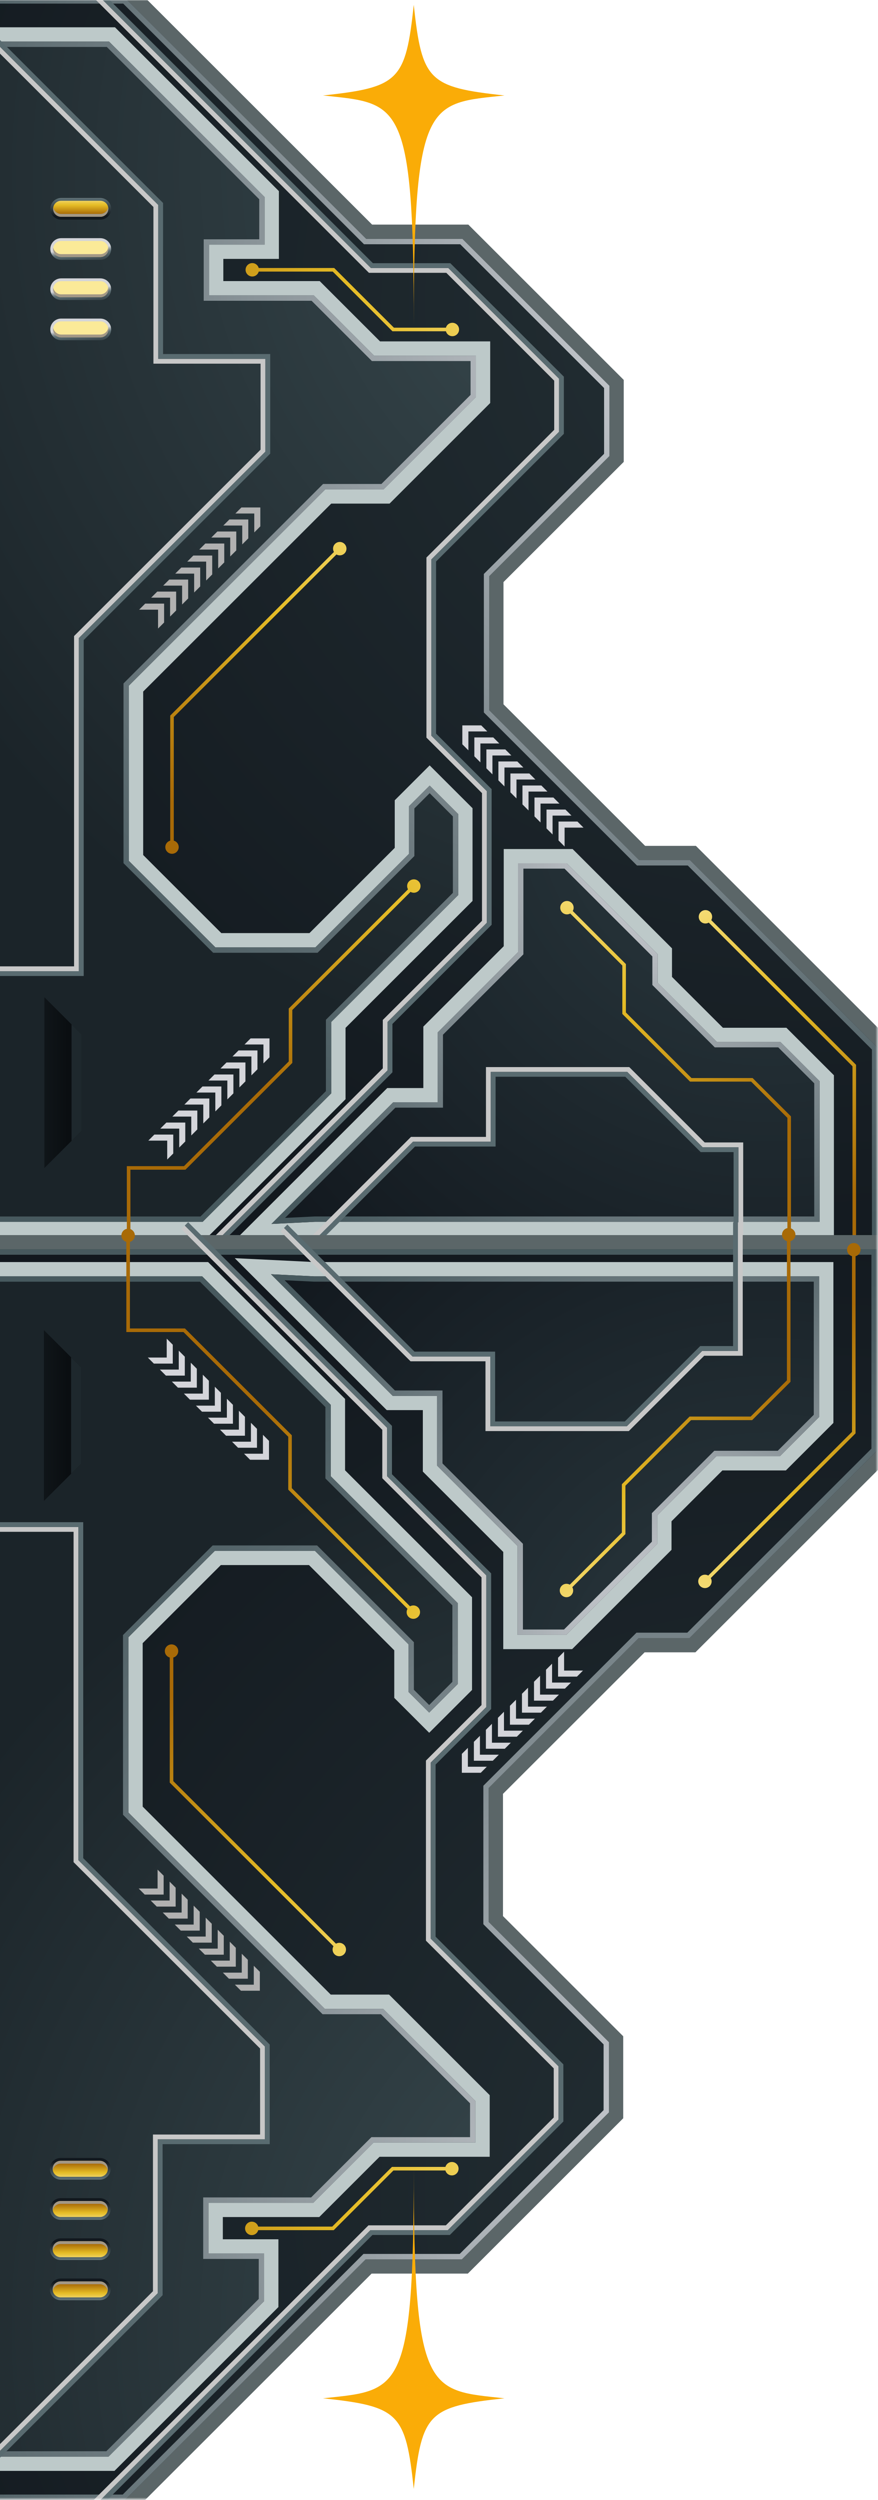 <svg width="507" height="1443" viewBox="0 0 507 1443" fill="none" xmlns="http://www.w3.org/2000/svg">
<mask id="mask0_456_43372" style="mask-type:luminance" maskUnits="userSpaceOnUse" x="-3" y="0" width="510" height="1443">
<path d="M-3 -0.001L-3 1442.48L506.584 1442.48L506.584 -0.001L-3 -0.001Z" fill="white"/>
</mask>
<g mask="url(#mask0_456_43372)">
<g style="mix-blend-mode:multiply">
<path d="M-121.267 729.012L-121.267 -9.26L75.832 -9.26L214.864 129.626L270.43 129.626L360.168 219.27L360.168 266.603L290.737 335.961L290.737 406.509L372.514 488.201L401.842 488.201L514.833 601.073L514.833 729.012L-121.267 729.012Z" fill="#5B6668"/>
</g>
<path d="M506.584 720.762L506.584 604.489L398.425 496.443L369.097 496.443L282.488 409.926L282.488 332.55L351.919 263.192L351.919 222.686L267.013 137.869L211.447 137.869L72.415 -1.017L-113.019 -1.017L-113.019 720.762L506.584 720.762Z" fill="url(#paint0_radial_456_43372)"/>
<g style="mix-blend-mode:multiply">
<path d="M-82.761 713.434L-82.761 15.746L66.392 15.746L161.039 110.308L161.039 149.427L128.962 149.427L128.962 162.244L184.62 162.244L219.446 197.035L283.064 197.035L283.064 232.61L224.945 290.667L191.271 290.667L82.679 399.145L82.679 493.484L127.797 538.554L178.702 538.554L227.944 489.364L227.944 461.898L248.106 441.756L272.865 466.476L272.865 519.995L199.532 593.25L199.532 634.449L120.465 713.434L-82.761 713.434Z" fill="#BDC9C9"/>
</g>
<path d="M-15.857 705.195L117.048 705.195L191.284 631.037L191.284 589.838L264.617 516.583L264.617 469.891L248.12 453.411L236.192 465.313L236.192 492.779L182.119 546.795L124.38 546.795L74.431 496.899L74.431 395.733L187.854 282.416L221.528 282.416L274.803 229.197L274.803 205.289L216.029 205.289L181.202 170.486L120.714 170.486L120.714 141.189L152.791 141.189L152.791 113.723L62.962 23.988L-74.513 23.988L-74.513 705.195L-15.857 705.195Z" fill="url(#paint1_radial_456_43372)"/>
<g style="mix-blend-mode:multiply">
<path d="M223.61 627.989L244.454 627.989L244.454 592.519L290.881 546.128L290.88 490.032L330.656 490.032L388.042 547.357L388.042 563.837L417.435 593.186L454.095 593.186L481.538 620.6L481.538 713.435L182.014 713.435L135.81 715.697L223.61 627.989Z" fill="#BDC9C9"/>
</g>
<path d="M181.818 705.196L473.276 705.196L473.276 624.015L450.678 601.427L414.005 601.427L379.794 567.252L379.794 550.772L327.239 498.273L299.129 498.273L299.129 549.543L252.702 595.934L252.702 636.231L227.027 636.231L156.758 706.426L181.818 705.196Z" fill="url(#paint2_radial_456_43372)"/>
<path style="mix-blend-mode:overlay" d="M369.097 496.442L282.488 409.924L282.488 332.562L351.919 263.204L351.919 222.685L267.026 137.881L211.46 137.881L72.428 -1.005L-113.019 -1.005L-113.019 720.773L506.584 720.773L506.584 604.488L398.425 496.442L369.097 496.442ZM503.494 717.674L-109.916 717.674L-109.916 2.081L71.144 2.081L210.177 140.967L265.743 140.967L348.829 223.967L348.829 261.922L279.398 331.28L279.398 411.206L367.827 499.542L397.155 499.542L503.494 605.77L503.494 717.687L503.494 717.674Z" fill="url(#paint3_radial_456_43372)"/>
<path style="mix-blend-mode:overlay" d="M181.202 170.486L120.714 170.486L120.714 141.189L152.791 141.189L152.791 113.723L62.962 23.988L-74.513 23.988L-74.513 705.195L117.048 705.195L191.284 631.037L191.284 589.838L264.604 516.596L264.604 469.904L248.107 453.424L236.192 465.326L236.192 492.792L182.119 546.808L124.38 546.808L74.431 496.912L74.431 395.733L187.854 282.429L221.541 282.429L274.816 229.21L274.816 205.289L216.042 205.289L181.216 170.499L181.202 170.486ZM271.713 227.929L220.245 279.342L186.557 279.342L71.315 394.464L71.315 498.194L123.084 549.908L183.389 549.908L239.282 494.074L239.282 466.608L248.107 457.793L261.514 471.185L261.514 515.327L188.194 588.57L188.194 629.769L115.765 702.122L-15.857 702.122L-71.423 702.122L-71.423 27.1L61.691 27.1L149.701 115.018L149.701 138.115L117.624 138.115L117.624 173.599L179.932 173.599L214.759 208.389L271.726 208.389L271.726 227.942L271.713 227.929Z" fill="url(#paint4_radial_456_43372)"/>
<path style="mix-blend-mode:overlay" d="M414.005 601.426L379.781 567.238L379.781 550.758L327.226 498.259L299.116 498.259L299.116 549.529L252.676 595.92L252.676 636.203L227.014 636.203L156.745 706.398L181.792 705.182L473.263 705.182L473.263 624.001L450.652 601.413L413.992 601.413L414.005 601.426ZM470.186 702.108L181.739 702.108L181.661 702.108L164.614 702.932L228.31 639.303L255.792 639.303L255.792 597.202L302.232 550.81L302.232 501.346L325.969 501.346L376.704 552.027L376.704 568.506L412.735 604.5L449.395 604.5L470.186 625.269L470.186 702.082L470.186 702.108Z" fill="url(#paint5_radial_456_43372)"/>
<path d="M494.329 716.836L494.329 614.584L410.719 531.062C411.557 529.584 411.36 527.687 410.103 526.419C408.585 524.902 406.136 524.902 404.618 526.419C403.099 527.936 403.099 530.382 404.618 531.899C405.874 533.154 407.786 533.351 409.266 532.513L492.274 615.434L492.274 716.836C490.637 717.294 489.433 718.772 489.433 720.551C489.433 722.695 491.174 724.422 493.308 724.422C495.442 724.422 497.184 722.682 497.184 720.551C497.184 718.772 495.979 717.294 494.342 716.836L494.329 716.836Z" fill="url(#paint6_radial_456_43372)"/>
<path d="M99.32 492.779C101.468 492.779 103.196 491.04 103.196 488.908C103.196 487.129 101.991 485.651 100.355 485.193L100.355 413.861L194.282 320.032C195.762 320.869 197.66 320.672 198.93 319.417C200.449 317.9 200.449 315.454 198.93 313.937C197.411 312.42 194.963 312.42 193.444 313.937C192.187 315.192 191.991 317.102 192.829 318.58L98.299 413.01L98.299 485.193C96.662 485.651 95.458 487.129 95.458 488.908C95.458 491.053 97.199 492.779 99.334 492.779L99.32 492.779Z" fill="url(#paint7_radial_456_43372)"/>
<path d="M261.199 186.298C259.419 186.298 257.939 187.502 257.481 189.136L227.472 189.136L192.986 154.686L149.4 154.686C148.942 153.051 147.462 151.848 145.682 151.848C143.534 151.848 141.806 153.588 141.806 155.72C141.806 157.851 143.547 159.591 145.682 159.591C147.462 159.591 148.942 158.388 149.4 156.753L192.135 156.753L226.621 191.203L257.494 191.203C257.952 192.838 259.432 194.041 261.212 194.041C263.36 194.041 265.088 192.301 265.088 190.17C265.088 188.038 263.346 186.298 261.212 186.298L261.199 186.298Z" fill="url(#paint8_radial_456_43372)"/>
<path d="M456.74 725.533L456.74 644.339L434.6 622.222L399.315 622.222L361.425 584.371L361.425 556.448L330.748 525.804C331.586 524.326 331.39 522.429 330.133 521.161C328.614 519.643 326.166 519.643 324.647 521.161C323.128 522.678 323.128 525.123 324.647 526.641C325.904 527.896 327.815 528.092 329.295 527.255L359.369 557.298L359.369 585.222L398.464 624.276L433.749 624.276L454.684 645.189L454.684 725.533C453.048 725.991 451.843 727.469 451.843 729.248C451.843 731.393 453.585 733.119 455.719 733.119C457.853 733.119 459.594 731.38 459.594 729.248C459.594 727.469 458.39 725.991 456.753 725.533L456.74 725.533Z" fill="url(#paint9_radial_456_43372)"/>
<path d="M236.219 508.657C234.962 509.913 234.765 511.822 235.603 513.3L166.735 582.096L166.735 612.622L106.233 673.06L73.24 673.06L73.24 725.102C71.603 725.559 70.398 727.037 70.398 728.816C70.398 730.961 72.14 732.687 74.274 732.687C76.408 732.687 78.149 730.948 78.149 728.816C78.149 727.037 76.945 725.559 75.308 725.102L75.308 675.127L107.084 675.127L168.791 613.485L168.791 582.959L237.056 514.765C238.536 515.602 240.434 515.406 241.704 514.15C243.223 512.633 243.223 510.187 241.704 508.67C240.186 507.153 237.737 507.153 236.219 508.67L236.219 508.657Z" fill="url(#paint10_radial_456_43372)"/>
<g style="mix-blend-mode:overlay">
<path d="M104.989 732.531L221.044 616.612L221.044 588.688L278.325 531.454L278.325 457.767L246.247 425.723L246.247 321.784L320.025 248.084L320.025 219.716L257.73 157.473L213.044 157.473L23.539 -31.833L25.503 -33.808L214.196 154.7L258.882 154.7L322.814 218.565L322.814 249.235L249.036 322.935L249.036 424.572L281.113 456.616L281.113 532.605L223.819 589.839L223.819 617.763L106.966 734.506L104.989 732.531Z" fill="#C8C8C8"/>
<path d="M162.283 731.159L237.331 656.177L280.616 656.177L280.616 615.893L363.375 615.893L406.922 659.381L429.167 659.381L429.167 736.338L426.391 736.338L426.391 662.167L405.757 662.167L362.223 618.679L283.405 618.679L283.405 658.962L238.483 658.962L164.247 733.134L162.283 731.159Z" fill="#C8C8C8"/>
<path d="M-15.857 557.757L42.772 557.757L42.772 367.104L150.46 259.529L150.46 209.894L88.597 209.894L88.597 119.453L-40.275 -9.284L-38.311 -11.259L91.386 118.302L91.386 207.122L153.249 207.122L153.249 260.68L45.548 368.255L45.548 560.543L-15.857 560.543L-15.857 557.757Z" fill="#C8C8C8"/>
</g>
<g style="mix-blend-mode:multiply">
<path d="M106.966 734.507L223.819 617.764L223.819 589.84L281.113 532.606L281.113 456.617L249.036 424.573L249.036 322.936L322.814 249.236L322.814 218.566L258.882 154.701L214.196 154.701L25.503 -33.807L27.467 -35.769L215.348 151.915L260.034 151.915L325.603 217.415L325.603 250.387L251.812 324.087L251.812 423.422L283.889 455.466L283.889 533.757L226.608 590.991L226.608 618.915L108.93 736.469L106.966 734.507Z" fill="#596B70"/>
<path d="M164.247 733.134L238.483 658.962L283.405 658.962L283.405 618.679L362.223 618.679L405.757 662.167L426.391 662.167L426.391 736.338L423.602 736.338L423.602 664.953L404.604 664.953L361.071 621.465L286.18 621.465L286.18 661.748L239.648 661.748L166.211 735.095L164.247 733.134Z" fill="#596B70"/>
<path d="M-15.857 560.542L45.548 560.542L45.548 368.254L153.249 260.679L153.249 207.12L91.386 207.12L91.386 118.301L-38.311 -11.26L-36.347 -13.222L94.162 117.15L94.162 204.335L156.038 204.335L156.038 261.83L48.337 369.418L48.337 563.314L-15.857 563.314L-15.857 560.542Z" fill="#596B70"/>
</g>
<g style="mix-blend-mode:multiply">
<path d="M91.268 351.879L91.268 362.787L94.764 359.295L94.764 348.387L83.844 348.387L80.349 351.879L91.268 351.879Z" fill="#B1B1B1"/>
<path d="M98.22 344.946L98.22 355.854L101.716 352.361L101.716 341.454L90.797 341.454L87.301 344.946L98.22 344.946Z" fill="#B1B1B1"/>
<path d="M105.159 338.002L105.159 348.91L108.655 345.418L108.655 334.51L97.736 334.51L94.24 338.002L105.159 338.002Z" fill="#B1B1B1"/>
<path d="M112.112 331.071L112.112 341.979L115.608 338.486L115.608 327.579L104.688 327.579L101.192 331.071L112.112 331.071Z" fill="#B1B1B1"/>
<path d="M119.051 324.139L119.051 335.047L122.546 331.555L122.546 320.647L111.627 320.647L108.131 324.139L119.051 324.139Z" fill="#B1B1B1"/>
<path d="M126.003 317.194L126.003 328.102L129.499 324.609L129.499 313.702L118.566 313.702L115.071 317.194L126.003 317.194Z" fill="#B1B1B1"/>
<path d="M132.942 310.262L132.942 321.17L136.438 317.678L136.438 306.77L125.519 306.77L122.023 310.262L132.942 310.262Z" fill="#B1B1B1"/>
<path d="M139.881 303.315L139.881 314.223L143.377 310.731L143.377 299.836L132.458 299.823L128.962 303.315L139.881 303.315Z" fill="#B1B1B1"/>
<path d="M146.833 296.385L146.833 307.293L150.329 303.801L150.329 292.893L139.41 292.893L135.914 296.385L146.833 296.385Z" fill="#B1B1B1"/>
</g>
<g style="mix-blend-mode:overlay">
<path d="M326.022 477.672L336.941 477.672L333.445 474.18L322.526 474.18L322.526 485.088L326.022 488.58L326.022 477.672Z" fill="#D4D5DA"/>
<path d="M319.083 470.739L330.002 470.739L326.506 467.246L315.587 467.246L315.587 478.154L319.083 481.646L319.083 470.739Z" fill="#D4D5DA"/>
<path d="M312.131 463.797L323.05 463.797L319.554 460.305L308.635 460.305L308.635 471.213L312.131 474.705L312.131 463.797Z" fill="#D4D5DA"/>
<path d="M305.191 456.864L316.11 456.864L312.615 453.371L301.695 453.371L301.695 464.279L305.191 467.771L305.191 456.864Z" fill="#D4D5DA"/>
<path d="M298.239 449.918L309.158 449.918L305.663 446.426L294.743 446.426L294.743 457.334L298.239 460.826L298.239 449.918Z" fill="#D4D5DA"/>
<path d="M291.3 442.987L302.219 442.987L298.723 439.495L287.804 439.495L287.804 450.402L291.3 453.895L291.3 442.987Z" fill="#D4D5DA"/>
<path d="M284.36 436.041L295.28 436.041L291.784 432.549L280.865 432.549L280.865 443.457L284.36 446.949L284.36 436.041Z" fill="#D4D5DA"/>
<path d="M277.408 429.11L288.327 429.11L284.831 425.618L273.912 425.618L273.912 436.525L277.408 440.018L277.408 429.11Z" fill="#D4D5DA"/>
<path d="M270.469 422.166L281.388 422.166L277.893 418.674L266.973 418.674L266.973 429.582L270.469 433.074L270.469 422.166Z" fill="#D4D5DA"/>
</g>
<g style="mix-blend-mode:overlay">
<path d="M96.558 658.334L96.558 669.242L100.053 665.75L100.053 654.842L89.134 654.842L85.638 658.334L96.558 658.334Z" fill="#D4D5DA"/>
<path d="M103.497 651.401L103.497 662.309L106.992 658.817L106.992 647.909L96.073 647.909L92.577 651.401L103.497 651.401Z" fill="#D4D5DA"/>
<path d="M110.449 644.457L110.449 655.365L113.944 651.873L113.944 640.965L103.025 640.965L99.529 644.457L110.449 644.457Z" fill="#D4D5DA"/>
<path d="M117.388 637.526L117.388 648.434L120.884 644.942L120.884 634.034L109.965 634.034L106.469 637.526L117.388 637.526Z" fill="#D4D5DA"/>
<path d="M124.34 630.58L124.34 641.488L127.836 637.996L127.836 627.088L116.917 627.088L113.421 630.58L124.34 630.58Z" fill="#D4D5DA"/>
<path d="M131.28 623.649L131.28 634.557L134.775 631.064L134.775 620.157L123.856 620.157L120.36 623.649L131.28 623.649Z" fill="#D4D5DA"/>
<path d="M138.232 616.717L138.232 627.625L141.728 624.133L141.728 613.225L130.808 613.225L127.312 616.717L138.232 616.717Z" fill="#D4D5DA"/>
<path d="M145.171 609.77L145.171 620.678L148.667 617.186L148.667 606.278L137.748 606.278L134.252 609.77L145.171 609.77Z" fill="#D4D5DA"/>
<path d="M152.123 602.84L152.123 613.748L155.619 610.256L155.619 599.348L144.7 599.348L141.204 602.84L152.123 602.84Z" fill="#D4D5DA"/>
</g>
<path d="M35.31 126.764C31.853 126.764 29.051 123.952 29.051 120.512C29.051 117.072 31.866 114.26 35.31 114.26L57.934 114.26C61.391 114.26 64.192 117.072 64.192 120.512C64.192 123.952 61.377 126.764 57.934 126.764L35.31 126.764Z" fill="url(#paint11_linear_456_43372)"/>
<path d="M57.934 125.115L35.309 125.115C32.756 125.115 30.688 123.049 30.688 120.498C30.688 117.948 32.756 115.881 35.309 115.881L57.934 115.881C60.487 115.881 62.556 117.948 62.556 120.498C62.556 123.049 60.487 125.115 57.934 125.115Z" fill="url(#paint12_linear_456_43372)"/>
<g style="mix-blend-mode:multiply">
<path d="M57.934 123.481L35.309 123.481C33.044 123.481 31.159 121.846 30.766 119.688C30.714 119.95 30.688 120.224 30.688 120.512C30.688 123.062 32.756 125.129 35.309 125.129L57.934 125.129C60.487 125.129 62.556 123.062 62.556 120.512C62.556 120.237 62.516 119.963 62.477 119.688C62.084 121.846 60.212 123.481 57.934 123.481Z" fill="#A39886"/>
</g>
<path d="M35.31 149.967C31.853 149.967 29.051 147.155 29.051 143.715C29.051 140.275 31.866 137.463 35.31 137.463L57.934 137.463C61.391 137.463 64.192 140.275 64.192 143.715C64.192 147.155 61.377 149.967 57.934 149.967L35.31 149.967Z" fill="url(#paint13_linear_456_43372)"/>
<path d="M57.934 148.316L35.309 148.316C32.756 148.316 30.688 146.25 30.688 143.7C30.688 141.149 32.756 139.083 35.309 139.083L57.934 139.083C60.487 139.083 62.556 141.149 62.556 143.7C62.556 146.25 60.487 148.316 57.934 148.316Z" fill="url(#paint14_linear_456_43372)"/>
<g style="mix-blend-mode:multiply">
<path d="M57.934 146.684L35.309 146.684C33.044 146.684 31.159 145.049 30.766 142.891C30.714 143.153 30.688 143.427 30.688 143.715C30.688 146.266 32.756 148.332 35.309 148.332L57.934 148.332C60.487 148.332 62.556 146.266 62.556 143.715C62.556 143.44 62.516 143.166 62.477 142.891C62.084 145.049 60.212 146.684 57.934 146.684Z" fill="#A39886"/>
</g>
<path d="M35.31 173.166C31.853 173.166 29.051 170.354 29.051 166.914C29.051 163.475 31.866 160.662 35.31 160.662L57.934 160.662C61.391 160.662 64.192 163.475 64.192 166.914C64.192 170.354 61.377 173.166 57.934 173.166L35.31 173.166Z" fill="url(#paint15_linear_456_43372)"/>
<path d="M57.934 171.52L35.309 171.52C32.756 171.52 30.688 169.453 30.688 166.903C30.688 164.352 32.756 162.286 35.309 162.286L57.934 162.286C60.487 162.286 62.556 164.352 62.556 166.903C62.556 169.453 60.487 171.52 57.934 171.52Z" fill="url(#paint16_linear_456_43372)"/>
<g style="mix-blend-mode:multiply">
<path d="M57.934 169.883L35.309 169.883C33.044 169.883 31.159 168.248 30.766 166.09C30.714 166.352 30.688 166.627 30.688 166.914C30.688 169.465 32.756 171.531 35.309 171.531L57.934 171.531C60.487 171.531 62.556 169.465 62.556 166.914C62.556 166.64 62.516 166.365 62.477 166.09C62.084 168.248 60.212 169.883 57.934 169.883Z" fill="#A39886"/>
</g>
<path d="M35.31 196.369C31.853 196.369 29.051 193.557 29.051 190.117C29.051 186.678 31.866 183.866 35.31 183.866L57.934 183.866C61.391 183.866 64.192 186.678 64.192 190.117C64.192 193.557 61.377 196.369 57.934 196.369L35.31 196.369Z" fill="url(#paint17_linear_456_43372)"/>
<path d="M57.934 194.721L35.309 194.721C32.756 194.721 30.688 192.654 30.688 190.104C30.688 187.553 32.756 185.487 35.309 185.487L57.934 185.487C60.487 185.487 62.556 187.553 62.556 190.104C62.556 192.654 60.487 194.721 57.934 194.721Z" fill="url(#paint18_linear_456_43372)"/>
<g style="mix-blend-mode:multiply">
<path d="M57.934 193.086L35.309 193.086C33.044 193.086 31.159 191.452 30.766 189.294C30.714 189.555 30.688 189.83 30.688 190.118C30.688 192.668 32.756 194.734 35.309 194.734L57.934 194.734C60.487 194.734 62.556 192.668 62.556 190.118C62.556 189.843 62.516 189.568 62.477 189.294C62.084 191.452 60.212 193.086 57.934 193.086Z" fill="#A39886"/>
</g>
<path d="M25.634 575.557L25.621 674.16L47.146 652.671L47.146 597.059L25.634 575.557Z" fill="url(#paint19_linear_456_43372)"/>
<g style="mix-blend-mode:screen" opacity="0.77">
<path d="M47.145 652.669L47.145 597.057L41.319 591.237L41.319 658.477L47.145 652.669Z" fill="#243035"/>
</g>
<g style="mix-blend-mode:multiply">
<path d="M-121.542 712.861L-121.542 1451.13L75.557 1451.13L214.589 1312.25L270.155 1312.25L359.88 1222.6L359.88 1175.27L290.449 1105.91L290.449 1035.36L372.239 953.672L401.567 953.672L514.558 840.8L514.558 712.861L-121.542 712.861Z" fill="#5B6668"/>
</g>
<path d="M506.309 721.112L506.309 837.384L398.15 945.43L368.822 945.43L282.2 1031.95L282.2 1109.32L351.631 1178.68L351.631 1219.19L266.738 1304L211.172 1304L72.14 1442.89L-113.293 1442.89L-113.293 721.112L506.309 721.112Z" fill="url(#paint20_radial_456_43372)"/>
<g style="mix-blend-mode:multiply">
<path d="M-83.049 728.436L-83.049 1426.12L66.104 1426.12L160.764 1331.56L160.764 1292.44L128.674 1292.44L128.674 1279.62L184.345 1279.62L219.171 1244.83L282.776 1244.83L282.776 1209.26L224.67 1151.22L190.983 1151.22L82.391 1042.72L82.391 948.386L127.509 903.315L178.427 903.315L227.669 952.506L227.669 979.972L247.831 1000.11L272.577 975.394L272.577 921.875L199.257 848.619L199.257 807.42L120.177 728.436L-83.049 728.436Z" fill="#BDC9C9"/>
</g>
<path d="M-16.132 736.677L116.76 736.677L191.009 810.835L191.009 852.034L264.328 925.29L264.328 971.982L247.832 988.461L235.917 976.559L235.917 949.093L181.844 895.077L124.092 895.077L74.143 944.974L74.143 1046.14L187.566 1159.46L221.253 1159.46L274.528 1212.67L274.528 1236.6L215.754 1236.6L180.927 1271.39L120.426 1271.39L120.426 1300.68L152.516 1300.68L152.516 1328.15L62.687 1417.88L-74.801 1417.88L-74.801 736.677L-16.132 736.677Z" fill="url(#paint21_radial_456_43372)"/>
<g style="mix-blend-mode:multiply">
<path d="M223.335 813.882L244.165 813.882L244.165 849.353L290.606 895.744L290.606 951.84L330.381 951.84L387.767 894.514L387.767 878.035L417.147 848.686L453.807 848.686L481.25 821.272L481.25 728.437L181.739 728.437L135.535 726.174L223.335 813.882Z" fill="#BDC9C9"/>
</g>
<path d="M181.53 736.676L473.001 736.676L473.001 817.858L450.39 840.445L413.73 840.445L379.506 874.621L379.506 891.1L326.964 943.6L298.854 943.6L298.854 892.33L252.414 845.939L252.414 805.642L226.752 805.642L156.483 735.447L181.53 736.676Z" fill="url(#paint22_radial_456_43372)"/>
<path style="mix-blend-mode:overlay" d="M398.15 945.43L506.309 837.384L506.309 721.099L-113.293 721.099L-113.293 1442.89L72.14 1442.89L211.172 1304L266.738 1304L351.631 1219.2L351.631 1178.68L282.2 1109.32L282.2 1031.96L368.809 945.443L398.137 945.443L398.15 945.43ZM503.206 836.103L396.867 942.33L367.539 942.33L279.11 1030.67L279.11 1110.59L348.541 1179.95L348.541 1217.91L265.455 1300.9L209.889 1300.9L70.856 1439.79L-110.204 1439.79L-110.204 724.199L503.206 724.199L503.206 836.116L503.206 836.103Z" fill="url(#paint23_radial_456_43372)"/>
<path style="mix-blend-mode:overlay" d="M215.754 1236.6L274.528 1236.6L274.528 1212.67L221.253 1159.46L187.566 1159.46L74.143 1046.15L74.143 944.974L124.092 895.077L181.831 895.077L235.904 949.093L235.904 976.559L247.818 988.461L264.315 971.982L264.315 925.29L190.996 852.047L190.996 810.848L116.76 736.69L-16.145 736.69L-74.801 736.69L-74.801 1417.88L62.687 1417.88L152.516 1328.15L152.516 1300.68L120.439 1300.68L120.439 1271.39L180.927 1271.39L215.754 1236.6ZM271.438 1233.5L214.471 1233.5L179.644 1268.29L117.336 1268.29L117.336 1303.77L149.413 1303.77L149.413 1326.87L61.403 1414.79L-71.711 1414.79L-71.711 739.764L-16.145 739.764L115.477 739.764L187.906 812.117L187.906 853.316L261.225 926.558L261.225 970.7L247.818 984.093L238.994 975.278L238.994 947.812L183.101 891.977L122.795 891.977L71.027 943.692L71.027 1047.42L186.269 1162.54L219.957 1162.54L271.425 1213.96L271.425 1233.51L271.438 1233.5Z" fill="url(#paint24_radial_456_43372)"/>
<path style="mix-blend-mode:overlay" d="M450.39 840.445L473.001 817.858L473.001 736.676L181.53 736.676L156.483 735.46L226.752 805.655L252.414 805.655L252.414 845.939L298.854 892.33L298.854 943.6L326.964 943.6L379.519 891.1L379.519 874.621L413.743 840.432L450.403 840.432L450.39 840.445ZM469.911 816.576L449.12 837.346L412.46 837.346L376.429 873.339L376.429 889.819L325.694 940.5L301.957 940.5L301.957 891.035L255.517 844.644L255.517 802.542L228.035 802.542L164.339 738.913L181.386 739.737L181.464 739.737L469.911 739.737L469.911 816.55L469.911 816.576Z" fill="url(#paint25_radial_456_43372)"/>
<path d="M494.041 725.036L494.041 827.288L410.431 910.811C411.269 912.289 411.072 914.185 409.815 915.454C408.297 916.971 405.848 916.971 404.33 915.454C402.811 913.937 402.811 911.491 404.33 909.974C405.586 908.718 407.498 908.522 408.977 909.359L491.986 826.438L491.986 725.036C490.349 724.579 489.145 723.101 489.145 721.322C489.145 719.177 490.886 717.451 493.02 717.451C495.167 717.451 496.895 719.19 496.895 721.322C496.895 723.101 495.691 724.579 494.054 725.036L494.041 725.036Z" fill="url(#paint26_radial_456_43372)"/>
<path d="M99.045 949.094C101.192 949.094 102.92 950.833 102.92 952.965C102.92 954.744 101.716 956.222 100.079 956.68L100.079 1028.01L194.007 1121.84C195.486 1121 197.385 1121.2 198.655 1122.46C200.174 1123.97 200.174 1126.42 198.655 1127.94C197.136 1129.45 194.688 1129.45 193.169 1127.94C191.912 1126.68 191.716 1124.77 192.554 1123.29L98.024 1028.86L98.024 956.68C96.387 956.222 95.183 954.744 95.183 952.965C95.183 950.82 96.924 949.094 99.058 949.094L99.045 949.094Z" fill="url(#paint27_radial_456_43372)"/>
<path d="M260.912 1255.58C259.131 1255.58 257.652 1254.37 257.193 1252.74L227.185 1252.74L192.698 1287.19L149.112 1287.19C148.654 1288.82 147.175 1290.03 145.394 1290.03C143.247 1290.03 141.519 1288.29 141.519 1286.15C141.519 1284.02 143.26 1282.28 145.394 1282.28C147.175 1282.28 148.654 1283.49 149.112 1285.12L191.847 1285.12L226.334 1250.67L257.206 1250.67C257.665 1249.04 259.144 1247.83 260.925 1247.83C263.072 1247.83 264.8 1249.57 264.8 1251.7C264.8 1253.84 263.059 1255.58 260.925 1255.58L260.912 1255.58Z" fill="url(#paint28_radial_456_43372)"/>
<path d="M456.465 716.341L456.465 797.535L434.325 819.652L399.04 819.652L361.15 857.503L361.15 885.427L330.473 916.071C331.311 917.549 331.115 919.445 329.858 920.714C328.339 922.231 325.891 922.231 324.372 920.714C322.853 919.197 322.853 916.751 324.372 915.234C325.629 913.978 327.54 913.782 329.02 914.619L359.094 884.576L359.094 856.653L398.189 817.599L433.474 817.599L454.41 796.685L454.41 716.341C452.773 715.883 451.568 714.405 451.568 712.627C451.568 710.482 453.31 708.755 455.444 708.755C457.578 708.755 459.319 710.495 459.319 712.627C459.319 714.405 458.115 715.883 456.478 716.341L456.465 716.341Z" fill="url(#paint29_radial_456_43372)"/>
<path d="M235.93 933.215C234.673 931.959 234.477 930.05 235.315 928.572L166.447 859.776L166.447 829.25L105.945 768.812L72.951 768.812L72.951 716.77C71.315 716.313 70.11 714.835 70.11 713.056C70.11 710.911 71.851 709.185 73.986 709.185C76.133 709.185 77.861 710.924 77.861 713.056C77.861 714.835 76.656 716.313 75.02 716.77L75.02 766.745L106.796 766.745L168.502 828.387L168.502 858.913L236.768 927.107C238.248 926.27 240.146 926.466 241.416 927.722C242.935 929.239 242.935 931.685 241.416 933.202C239.897 934.719 237.449 934.719 235.93 933.202L235.93 933.215Z" fill="url(#paint30_radial_456_43372)"/>
<g style="mix-blend-mode:overlay">
<path d="M104.714 709.343L220.756 825.262L220.756 853.186L278.05 910.42L278.05 984.107L245.959 1016.15L245.959 1120.09L319.75 1193.79L319.75 1222.16L257.455 1284.4L212.769 1284.4L23.251 1473.71L25.228 1475.68L213.921 1287.17L258.607 1287.17L322.526 1223.31L322.526 1192.64L248.748 1118.94L248.748 1017.3L280.825 985.258L280.825 909.269L223.544 852.035L223.544 824.111L106.678 707.381L104.714 709.343Z" fill="#C8C8C8"/>
<path d="M161.995 710.715L237.056 785.697L280.341 785.697L280.341 825.98L363.1 825.98L406.634 782.493L428.892 782.493L428.892 705.536L426.103 705.536L426.103 779.707L405.482 779.707L361.948 823.195L283.116 823.195L283.116 782.911L238.208 782.911L163.972 708.753L161.995 710.715Z" fill="#C8C8C8"/>
<path d="M-16.132 884.117L42.484 884.117L42.484 1074.77L150.186 1182.34L150.186 1231.98L88.322 1231.98L88.322 1322.42L-40.563 1451.16L-38.599 1453.13L91.098 1323.57L91.098 1234.77L152.974 1234.77L152.974 1181.19L45.273 1073.62L45.273 881.331L-16.132 881.331L-16.132 884.117Z" fill="#C8C8C8"/>
</g>
<g style="mix-blend-mode:multiply">
<path d="M106.678 707.38L223.545 824.11L223.545 852.034L280.826 909.268L280.826 985.257L248.748 1017.3L248.748 1118.94L322.526 1192.64L322.526 1223.31L258.607 1287.17L213.921 1287.17L25.228 1475.68L27.192 1477.64L215.074 1289.96L259.759 1289.96L325.315 1224.47L325.315 1191.49L251.537 1117.79L251.537 1018.45L283.614 986.408L283.614 908.117L226.333 850.883L226.333 822.959L108.655 705.405L106.678 707.38Z" fill="#596B70"/>
<path d="M163.972 708.752L238.208 782.91L283.117 782.91L283.117 823.193L361.948 823.193L405.482 779.706L426.103 779.706L426.103 705.534L423.314 705.534L423.314 776.92L404.33 776.92L360.796 820.421L285.906 820.421L285.906 780.124L239.361 780.124L165.936 706.777L163.972 708.752Z" fill="#596B70"/>
<path d="M-16.132 881.33L45.273 881.33L45.273 1073.62L152.974 1181.19L152.974 1234.76L91.098 1234.76L91.098 1323.57L-38.599 1453.13L-36.622 1455.09L93.887 1324.72L93.887 1237.54L155.75 1237.54L155.75 1180.04L48.062 1072.47L48.062 878.557L-16.132 878.557L-16.132 881.33Z" fill="#596B70"/>
</g>
<g style="mix-blend-mode:multiply">
<path d="M90.993 1089.99L90.993 1079.09L94.489 1082.58L94.489 1093.49L83.57 1093.49L80.074 1089.99L90.993 1089.99Z" fill="#B1B1B1"/>
<path d="M97.932 1096.92L97.932 1086.02L101.428 1089.51L101.428 1100.42L90.508 1100.42L87.013 1096.92L97.932 1096.92Z" fill="#B1B1B1"/>
<path d="M104.884 1103.87L104.884 1092.96L108.38 1096.46L108.38 1107.36L97.461 1107.36L93.965 1103.87L104.884 1103.87Z" fill="#B1B1B1"/>
<path d="M111.824 1110.8L111.824 1099.89L115.319 1103.39L115.319 1114.29L104.4 1114.29L100.904 1110.8L111.824 1110.8Z" fill="#B1B1B1"/>
<path d="M118.776 1117.73L118.776 1106.83L122.272 1110.32L122.272 1121.23L111.352 1121.23L107.856 1117.73L118.776 1117.73Z" fill="#B1B1B1"/>
<path d="M125.715 1124.68L125.715 1113.77L129.211 1117.26L129.211 1128.17L118.292 1128.17L114.796 1124.68L125.715 1124.68Z" fill="#B1B1B1"/>
<path d="M132.667 1131.61L132.667 1120.7L136.163 1124.2L136.163 1135.1L125.231 1135.1L121.735 1131.61L132.667 1131.61Z" fill="#B1B1B1"/>
<path d="M139.607 1138.55L139.607 1127.65L143.103 1131.14L143.103 1142.05L132.183 1142.05L128.687 1138.55L139.607 1138.55Z" fill="#B1B1B1"/>
<path d="M146.546 1145.49L146.546 1134.58L150.042 1138.07L150.042 1148.98L139.122 1148.98L135.626 1145.49L146.546 1145.49Z" fill="#B1B1B1"/>
</g>
<g style="mix-blend-mode:overlay">
<path d="M325.747 964.199L336.653 964.199L333.17 967.691L322.251 967.691L322.251 956.784L325.734 953.291L325.747 964.199Z" fill="#D4D5DA"/>
<path d="M318.795 971.129L329.714 971.129L326.218 974.621L315.299 974.621L315.299 963.713L318.795 960.221L318.795 971.129Z" fill="#D4D5DA"/>
<path d="M311.856 978.074L322.775 978.074L319.279 981.566L308.36 981.566L308.36 970.659L311.856 967.166L311.856 978.074Z" fill="#D4D5DA"/>
<path d="M304.903 985.008L315.823 985.008L312.327 988.5L301.407 988.5L301.407 977.592L304.903 974.1L304.903 985.008Z" fill="#D4D5DA"/>
<path d="M297.964 991.951L308.883 991.951L305.388 995.443L294.468 995.443L294.468 984.535L297.964 981.043L297.964 991.951Z" fill="#D4D5DA"/>
<path d="M291.025 998.883L301.931 998.883L298.449 1002.37L287.529 1002.38L287.529 991.467L291.012 987.975L291.025 998.883Z" fill="#D4D5DA"/>
<path d="M284.073 1005.83L294.992 1005.83L291.497 1009.32L280.577 1009.32L280.577 998.412L284.073 994.92L284.073 1005.83Z" fill="#D4D5DA"/>
<path d="M277.133 1012.76L288.053 1012.76L284.557 1016.25L273.638 1016.25L273.638 1005.34L277.133 1001.85L277.133 1012.76Z" fill="#D4D5DA"/>
<path d="M270.181 1019.71L281.101 1019.71L277.605 1023.2L266.686 1023.2L266.686 1012.29L270.181 1008.8L270.181 1019.71Z" fill="#D4D5DA"/>
</g>
<g style="mix-blend-mode:overlay">
<path d="M96.269 783.539L96.269 772.631L99.765 776.123L99.765 787.031L88.846 787.031L85.35 783.539L96.269 783.539Z" fill="#D4D5DA"/>
<path d="M103.222 790.469L103.222 779.561L106.718 783.053L106.718 793.961L95.799 793.961L92.303 790.469L103.222 790.469Z" fill="#D4D5DA"/>
<path d="M110.161 797.416L110.161 786.508L113.656 790L113.656 800.908L102.737 800.908L99.241 797.416L110.161 797.416Z" fill="#D4D5DA"/>
<path d="M117.113 804.348L117.113 793.44L120.609 796.932L120.609 807.84L109.69 807.84L106.194 804.348L117.113 804.348Z" fill="#D4D5DA"/>
<path d="M124.052 811.291L124.052 800.383L127.548 803.875L127.548 814.783L116.629 814.783L113.133 811.291L124.052 811.291Z" fill="#D4D5DA"/>
<path d="M131.005 818.225L131.005 807.317L134.5 810.809L134.5 821.717L123.581 821.717L120.085 818.225L131.005 818.225Z" fill="#D4D5DA"/>
<path d="M137.944 825.156L137.944 814.248L141.44 817.741L141.44 828.648L130.52 828.648L127.024 825.156L137.944 825.156Z" fill="#D4D5DA"/>
<path d="M144.896 832.1L144.896 821.192L148.392 824.684L148.392 835.592L137.472 835.592L133.977 832.1L144.896 832.1Z" fill="#D4D5DA"/>
<path d="M151.835 839.033L151.835 828.125L155.331 831.617L155.331 842.525L144.412 842.525L140.916 839.033L151.835 839.033Z" fill="#D4D5DA"/>
</g>
<path d="M35.035 1315.11C31.578 1315.11 28.776 1317.92 28.776 1321.36C28.776 1324.81 31.591 1327.61 35.035 1327.61L57.659 1327.61C61.115 1327.61 63.917 1324.8 63.917 1321.36C63.917 1317.91 61.102 1315.11 57.659 1315.11L35.035 1315.11Z" fill="url(#paint31_linear_456_43372)"/>
<path d="M57.646 1316.76L35.022 1316.76C32.469 1316.76 30.4 1318.82 30.4 1321.38C30.4 1323.93 32.469 1325.99 35.022 1325.99L57.646 1325.99C60.199 1325.99 62.268 1323.93 62.268 1321.38C62.268 1318.82 60.199 1316.76 57.646 1316.76Z" fill="url(#paint32_linear_456_43372)"/>
<g style="mix-blend-mode:multiply">
<path d="M57.646 1318.39L35.021 1318.39C32.756 1318.39 30.871 1320.03 30.478 1322.19C30.426 1321.92 30.4 1321.65 30.4 1321.36C30.4 1318.81 32.468 1316.74 35.021 1316.74L57.646 1316.74C60.199 1316.74 62.267 1318.81 62.267 1321.36C62.267 1321.64 62.228 1321.91 62.189 1322.19C61.796 1320.03 59.924 1318.39 57.646 1318.39Z" fill="#A39886"/>
</g>
<path d="M35.035 1291.91C31.578 1291.91 28.776 1294.72 28.776 1298.16C28.776 1301.61 31.591 1304.41 35.035 1304.41L57.659 1304.41C61.115 1304.41 63.917 1301.6 63.917 1298.16C63.917 1294.72 61.102 1291.91 57.659 1291.91L35.035 1291.91Z" fill="url(#paint33_linear_456_43372)"/>
<path d="M57.646 1293.56L35.021 1293.56C32.468 1293.56 30.4 1295.62 30.4 1298.17C30.4 1300.72 32.468 1302.79 35.021 1302.79L57.646 1302.79C60.199 1302.79 62.267 1300.72 62.267 1298.17C62.267 1295.62 60.199 1293.56 57.646 1293.56Z" fill="url(#paint34_linear_456_43372)"/>
<g style="mix-blend-mode:multiply">
<path d="M57.646 1295.19L35.021 1295.19C32.756 1295.19 30.871 1296.83 30.478 1298.98C30.426 1298.72 30.4 1298.45 30.4 1298.16C30.4 1295.61 32.468 1293.54 35.021 1293.54L57.646 1293.54C60.199 1293.54 62.267 1295.61 62.267 1298.16C62.267 1298.44 62.228 1298.71 62.189 1298.98C61.796 1296.83 59.924 1295.19 57.646 1295.19Z" fill="#A39886"/>
</g>
<path d="M35.035 1268.71C31.578 1268.71 28.776 1271.52 28.776 1274.96C28.776 1278.4 31.591 1281.21 35.035 1281.21L57.659 1281.21C61.115 1281.21 63.917 1278.4 63.917 1274.96C63.917 1271.52 61.102 1268.71 57.659 1268.71L35.035 1268.71Z" fill="url(#paint35_linear_456_43372)"/>
<path d="M57.646 1270.35L35.021 1270.35C32.468 1270.35 30.4 1272.42 30.4 1274.97C30.4 1277.52 32.468 1279.59 35.021 1279.59L57.646 1279.59C60.199 1279.59 62.267 1277.52 62.267 1274.97C62.267 1272.42 60.199 1270.35 57.646 1270.35Z" fill="url(#paint36_linear_456_43372)"/>
<g style="mix-blend-mode:multiply">
<path d="M57.646 1271.99L35.021 1271.99C32.756 1271.99 30.871 1273.62 30.478 1275.78C30.426 1275.52 30.4 1275.25 30.4 1274.96C30.4 1272.41 32.468 1270.34 35.021 1270.34L57.646 1270.34C60.199 1270.34 62.267 1272.41 62.267 1274.96C62.267 1275.23 62.228 1275.51 62.189 1275.78C61.796 1273.62 59.924 1271.99 57.646 1271.99Z" fill="#A39886"/>
</g>
<path d="M35.035 1245.5C31.578 1245.5 28.776 1248.32 28.776 1251.76C28.776 1255.2 31.591 1258.01 35.035 1258.01L57.659 1258.01C61.115 1258.01 63.917 1255.2 63.917 1251.76C63.917 1248.3 61.102 1245.5 57.659 1245.5L35.035 1245.5Z" fill="url(#paint37_linear_456_43372)"/>
<path d="M57.646 1247.15L35.021 1247.15C32.468 1247.15 30.4 1249.22 30.4 1251.77C30.4 1254.32 32.468 1256.38 35.021 1256.38L57.646 1256.38C60.199 1256.38 62.267 1254.32 62.267 1251.77C62.267 1249.22 60.199 1247.15 57.646 1247.15Z" fill="url(#paint38_linear_456_43372)"/>
<g style="mix-blend-mode:multiply">
<path d="M57.646 1248.79L35.021 1248.79C32.756 1248.79 30.871 1250.42 30.478 1252.58C30.426 1252.32 30.4 1252.04 30.4 1251.75C30.4 1249.2 32.468 1247.14 35.021 1247.14L57.646 1247.14C60.199 1247.14 62.267 1249.2 62.267 1251.75C62.267 1252.03 62.228 1252.3 62.189 1252.58C61.796 1250.42 59.924 1248.79 57.646 1248.79Z" fill="#A39886"/>
</g>
<path d="M25.346 866.316L25.346 767.714L46.87 789.203L46.87 844.814L25.346 866.316Z" fill="url(#paint39_linear_456_43372)"/>
<g style="mix-blend-mode:screen" opacity="0.77">
<path d="M46.87 789.203L46.87 844.815L41.044 850.635L41.044 783.396L46.87 789.203Z" fill="#243035"/>
</g>
</g>
<path d="M238.928 187.75C238.928 56.751 247.452 59.811 291.326 55.102C247.465 50.394 243.642 46.588 238.928 2.76C234.215 46.575 230.405 50.394 186.531 55.102C230.392 59.811 238.928 56.751 238.928 187.75Z" fill="#FAAC07"/>
<path d="M238.929 1251.57C238.929 1382.57 230.405 1379.51 186.531 1384.22C230.392 1388.93 234.215 1392.73 238.929 1436.56C243.642 1392.75 247.452 1388.93 291.326 1384.22C247.465 1379.51 238.929 1382.57 238.929 1251.57Z" fill="#FAAC07"/>
<defs>
<radialGradient id="paint0_radial_456_43372" cx="0" cy="0" r="1" gradientUnits="userSpaceOnUse" gradientTransform="translate(462.593 171.417) scale(613.41 612.765)">
<stop stop-color="#243035"/>
<stop offset="1" stop-color="#12181E"/>
</radialGradient>
<radialGradient id="paint1_radial_456_43372" cx="0" cy="0" r="1" gradientUnits="userSpaceOnUse" gradientTransform="translate(412.788 97.858) scale(533.871 533.31)">
<stop stop-color="#3E5055"/>
<stop offset="1" stop-color="#1B2429"/>
</radialGradient>
<radialGradient id="paint2_radial_456_43372" cx="0" cy="0" r="1" gradientUnits="userSpaceOnUse" gradientTransform="translate(443.333 459.219) scale(376.575 376.179)">
<stop stop-color="#2C3B41"/>
<stop offset="1" stop-color="#12181E"/>
</radialGradient>
<radialGradient id="paint3_radial_456_43372" cx="0" cy="0" r="1" gradientUnits="userSpaceOnUse" gradientTransform="translate(407.59 180.571) scale(574.878 574.274)">
<stop stop-color="#D4D5DA"/>
<stop offset="0.09" stop-color="#C4C7CC"/>
<stop offset="0.48" stop-color="#818C91"/>
<stop offset="0.77" stop-color="#57676C"/>
<stop offset="0.92" stop-color="#47595E"/>
</radialGradient>
<radialGradient id="paint4_radial_456_43372" cx="0" cy="0" r="1" gradientUnits="userSpaceOnUse" gradientTransform="translate(392.926 172.33) scale(572.665 572.063)">
<stop stop-color="#D4D5DA"/>
<stop offset="0.09" stop-color="#C4C7CC"/>
<stop offset="0.48" stop-color="#818C91"/>
<stop offset="0.77" stop-color="#57676C"/>
<stop offset="0.92" stop-color="#47595E"/>
</radialGradient>
<radialGradient id="paint5_radial_456_43372" cx="0" cy="0" r="1" gradientUnits="userSpaceOnUse" gradientTransform="translate(383.761 499.201) scale(308.322 307.998)">
<stop stop-color="#D4D5DA"/>
<stop offset="0.09" stop-color="#C4C7CC"/>
<stop offset="0.48" stop-color="#818C91"/>
<stop offset="0.77" stop-color="#57676C"/>
<stop offset="0.92" stop-color="#47595E"/>
</radialGradient>
<radialGradient id="paint6_radial_456_43372" cx="0" cy="0" r="1" gradientUnits="userSpaceOnUse" gradientTransform="translate(399.341 500.718) scale(210.833 210.611)">
<stop stop-color="#FBEA98"/>
<stop offset="0.19" stop-color="#F0D35F"/>
<stop offset="0.36" stop-color="#E8C236"/>
<stop offset="0.45" stop-color="#E5BC26"/>
<stop offset="1" stop-color="#A86A07"/>
</radialGradient>
<radialGradient id="paint7_radial_456_43372" cx="0" cy="0" r="1" gradientUnits="userSpaceOnUse" gradientTransform="translate(235.59 287.086) scale(223.284 223.05)">
<stop stop-color="#FBEA98"/>
<stop offset="0.19" stop-color="#F0D35F"/>
<stop offset="0.36" stop-color="#E8C236"/>
<stop offset="0.45" stop-color="#E5BC26"/>
<stop offset="1" stop-color="#A86A07"/>
</radialGradient>
<radialGradient id="paint8_radial_456_43372" cx="0" cy="0" r="1" gradientUnits="userSpaceOnUse" gradientTransform="translate(333.354 183.316) scale(295.583 295.272)">
<stop stop-color="#FBEA98"/>
<stop offset="0.19" stop-color="#F0D35F"/>
<stop offset="0.36" stop-color="#E8C236"/>
<stop offset="0.45" stop-color="#E5BC26"/>
<stop offset="1" stop-color="#A86A07"/>
</radialGradient>
<radialGradient id="paint9_radial_456_43372" cx="0" cy="0" r="1" gradientUnits="userSpaceOnUse" gradientTransform="translate(340.686 493.394) scale(193.603 193.399)">
<stop stop-color="#FBEA98"/>
<stop offset="0.19" stop-color="#F0D35F"/>
<stop offset="0.36" stop-color="#E8C236"/>
<stop offset="0.45" stop-color="#E5BC26"/>
<stop offset="1" stop-color="#A86A07"/>
</radialGradient>
<radialGradient id="paint10_radial_456_43372" cx="0" cy="0" r="1" gradientUnits="userSpaceOnUse" gradientTransform="translate(310.127 467.759) scale(223.376 223.141)">
<stop stop-color="#FBEA98"/>
<stop offset="0.19" stop-color="#F0D35F"/>
<stop offset="0.36" stop-color="#E8C236"/>
<stop offset="0.45" stop-color="#E5BC26"/>
<stop offset="1" stop-color="#A86A07"/>
</radialGradient>
<linearGradient id="paint11_linear_456_43372" x1="46.622" y1="111.827" x2="46.622" y2="124.697" gradientUnits="userSpaceOnUse">
<stop stop-color="#D4D5DA"/>
<stop offset="0.11" stop-color="#929CA1"/>
<stop offset="0.19" stop-color="#69787D"/>
<stop offset="0.24" stop-color="#596B70"/>
<stop offset="1" stop-color="#12181E"/>
</linearGradient>
<linearGradient id="paint12_linear_456_43372" x1="46.622" y1="114.103" x2="46.622" y2="123.598" gradientUnits="userSpaceOnUse">
<stop stop-color="#FBEA98"/>
<stop offset="0.19" stop-color="#F0D35F"/>
<stop offset="0.36" stop-color="#E8C236"/>
<stop offset="0.45" stop-color="#E5BC26"/>
<stop offset="1" stop-color="#A86A07"/>
</linearGradient>
<linearGradient id="paint13_linear_456_43372" x1="131.686" y1="135.03" x2="132.992" y2="147.901" gradientUnits="userSpaceOnUse">
<stop stop-color="#D4D5DA"/>
<stop offset="0.11" stop-color="#929CA1"/>
<stop offset="0.19" stop-color="#69787D"/>
<stop offset="0.24" stop-color="#596B70"/>
<stop offset="1" stop-color="#12181E"/>
</linearGradient>
<linearGradient id="paint14_linear_456_43372" x1="131.685" y1="137.304" x2="132.992" y2="146.8" gradientUnits="userSpaceOnUse">
<stop stop-color="#FBEA98"/>
<stop offset="0.19" stop-color="#F0D35F"/>
<stop offset="0.36" stop-color="#E8C236"/>
<stop offset="0.45" stop-color="#E5BC26"/>
<stop offset="1" stop-color="#A86A07"/>
</linearGradient>
<linearGradient id="paint15_linear_456_43372" x1="131.686" y1="158.23" x2="132.992" y2="171.1" gradientUnits="userSpaceOnUse">
<stop stop-color="#D4D5DA"/>
<stop offset="0.11" stop-color="#929CA1"/>
<stop offset="0.19" stop-color="#69787D"/>
<stop offset="0.24" stop-color="#596B70"/>
<stop offset="1" stop-color="#12181E"/>
</linearGradient>
<linearGradient id="paint16_linear_456_43372" x1="131.685" y1="160.507" x2="132.992" y2="170.003" gradientUnits="userSpaceOnUse">
<stop stop-color="#FBEA98"/>
<stop offset="0.19" stop-color="#F0D35F"/>
<stop offset="0.36" stop-color="#E8C236"/>
<stop offset="0.45" stop-color="#E5BC26"/>
<stop offset="1" stop-color="#A86A07"/>
</linearGradient>
<linearGradient id="paint17_linear_456_43372" x1="131.686" y1="181.433" x2="132.992" y2="194.303" gradientUnits="userSpaceOnUse">
<stop stop-color="#D4D5DA"/>
<stop offset="0.11" stop-color="#929CA1"/>
<stop offset="0.19" stop-color="#69787D"/>
<stop offset="0.24" stop-color="#596B70"/>
<stop offset="1" stop-color="#12181E"/>
</linearGradient>
<linearGradient id="paint18_linear_456_43372" x1="131.685" y1="183.708" x2="132.992" y2="193.204" gradientUnits="userSpaceOnUse">
<stop stop-color="#FBEA98"/>
<stop offset="0.19" stop-color="#F0D35F"/>
<stop offset="0.36" stop-color="#E8C236"/>
<stop offset="0.45" stop-color="#E5BC26"/>
<stop offset="1" stop-color="#A86A07"/>
</linearGradient>
<linearGradient id="paint19_linear_456_43372" x1="-1.734" y1="624.784" x2="39.538" y2="624.784" gradientUnits="userSpaceOnUse">
<stop stop-color="#1B2429"/>
<stop offset="0.99" stop-color="#0A0E11"/>
</linearGradient>
<radialGradient id="paint20_radial_456_43372" cx="0" cy="0" r="1" gradientUnits="userSpaceOnUse" gradientTransform="translate(462.305 1270.46) scale(613.41 612.765)">
<stop stop-color="#243035"/>
<stop offset="1" stop-color="#12181E"/>
</radialGradient>
<radialGradient id="paint21_radial_456_43372" cx="0" cy="0" r="1" gradientUnits="userSpaceOnUse" gradientTransform="translate(412.513 1344.01) scale(533.871 533.31)">
<stop stop-color="#3E5055"/>
<stop offset="1" stop-color="#1B2429"/>
</radialGradient>
<radialGradient id="paint22_radial_456_43372" cx="0" cy="0" r="1" gradientUnits="userSpaceOnUse" gradientTransform="translate(443.058 982.654) scale(376.575 376.179)">
<stop stop-color="#2C3B41"/>
<stop offset="1" stop-color="#12181E"/>
</radialGradient>
<radialGradient id="paint23_radial_456_43372" cx="0" cy="0" r="1" gradientUnits="userSpaceOnUse" gradientTransform="translate(407.315 1261.3) scale(574.878 574.274)">
<stop stop-color="#D4D5DA"/>
<stop offset="0.09" stop-color="#C4C7CC"/>
<stop offset="0.48" stop-color="#818C91"/>
<stop offset="0.77" stop-color="#57676C"/>
<stop offset="0.92" stop-color="#47595E"/>
</radialGradient>
<radialGradient id="paint24_radial_456_43372" cx="0" cy="0" r="1" gradientUnits="userSpaceOnUse" gradientTransform="translate(392.651 1269.54) scale(572.665 572.063)">
<stop stop-color="#D4D5DA"/>
<stop offset="0.09" stop-color="#C4C7CC"/>
<stop offset="0.48" stop-color="#818C91"/>
<stop offset="0.77" stop-color="#57676C"/>
<stop offset="0.92" stop-color="#47595E"/>
</radialGradient>
<radialGradient id="paint25_radial_456_43372" cx="0" cy="0" r="1" gradientUnits="userSpaceOnUse" gradientTransform="translate(383.486 942.671) scale(308.322 307.998)">
<stop stop-color="#D4D5DA"/>
<stop offset="0.09" stop-color="#C4C7CC"/>
<stop offset="0.48" stop-color="#818C91"/>
<stop offset="0.77" stop-color="#57676C"/>
<stop offset="0.92" stop-color="#47595E"/>
</radialGradient>
<radialGradient id="paint26_radial_456_43372" cx="0" cy="0" r="1" gradientUnits="userSpaceOnUse" gradientTransform="translate(399.066 941.154) scale(210.833 210.611)">
<stop stop-color="#FBEA98"/>
<stop offset="0.19" stop-color="#F0D35F"/>
<stop offset="0.36" stop-color="#E8C236"/>
<stop offset="0.45" stop-color="#E5BC26"/>
<stop offset="1" stop-color="#A86A07"/>
</radialGradient>
<radialGradient id="paint27_radial_456_43372" cx="0" cy="0" r="1" gradientUnits="userSpaceOnUse" gradientTransform="translate(235.302 1154.79) scale(223.284 223.05)">
<stop stop-color="#FBEA98"/>
<stop offset="0.19" stop-color="#F0D35F"/>
<stop offset="0.36" stop-color="#E8C236"/>
<stop offset="0.45" stop-color="#E5BC26"/>
<stop offset="1" stop-color="#A86A07"/>
</radialGradient>
<radialGradient id="paint28_radial_456_43372" cx="0" cy="0" r="1" gradientUnits="userSpaceOnUse" gradientTransform="translate(333.066 1258.56) scale(295.583 295.272)">
<stop stop-color="#FBEA98"/>
<stop offset="0.19" stop-color="#F0D35F"/>
<stop offset="0.36" stop-color="#E8C236"/>
<stop offset="0.45" stop-color="#E5BC26"/>
<stop offset="1" stop-color="#A86A07"/>
</radialGradient>
<radialGradient id="paint29_radial_456_43372" cx="0" cy="0" r="1" gradientUnits="userSpaceOnUse" gradientTransform="translate(340.398 948.48) scale(193.603 193.399)">
<stop stop-color="#FBEA98"/>
<stop offset="0.19" stop-color="#F0D35F"/>
<stop offset="0.36" stop-color="#E8C236"/>
<stop offset="0.45" stop-color="#E5BC26"/>
<stop offset="1" stop-color="#A86A07"/>
</radialGradient>
<radialGradient id="paint30_radial_456_43372" cx="0" cy="0" r="1" gradientUnits="userSpaceOnUse" gradientTransform="translate(309.852 974.113) scale(223.376 223.141)">
<stop stop-color="#FBEA98"/>
<stop offset="0.19" stop-color="#F0D35F"/>
<stop offset="0.36" stop-color="#E8C236"/>
<stop offset="0.45" stop-color="#E5BC26"/>
<stop offset="1" stop-color="#A86A07"/>
</radialGradient>
<linearGradient id="paint31_linear_456_43372" x1="46.334" y1="1330.04" x2="46.334" y2="1317.17" gradientUnits="userSpaceOnUse">
<stop stop-color="#D4D5DA"/>
<stop offset="0.11" stop-color="#929CA1"/>
<stop offset="0.19" stop-color="#69787D"/>
<stop offset="0.24" stop-color="#596B70"/>
<stop offset="1" stop-color="#12181E"/>
</linearGradient>
<linearGradient id="paint32_linear_456_43372" x1="46.334" y1="1327.77" x2="46.334" y2="1318.28" gradientUnits="userSpaceOnUse">
<stop stop-color="#FBEA98"/>
<stop offset="0.19" stop-color="#F0D35F"/>
<stop offset="0.36" stop-color="#E8C236"/>
<stop offset="0.45" stop-color="#E5BC26"/>
<stop offset="1" stop-color="#A86A07"/>
</linearGradient>
<linearGradient id="paint33_linear_456_43372" x1="46.334" y1="1306.84" x2="46.334" y2="1293.98" gradientUnits="userSpaceOnUse">
<stop stop-color="#D4D5DA"/>
<stop offset="0.11" stop-color="#929CA1"/>
<stop offset="0.19" stop-color="#69787D"/>
<stop offset="0.24" stop-color="#596B70"/>
<stop offset="1" stop-color="#12181E"/>
</linearGradient>
<linearGradient id="paint34_linear_456_43372" x1="46.334" y1="1304.57" x2="46.334" y2="1295.07" gradientUnits="userSpaceOnUse">
<stop stop-color="#FBEA98"/>
<stop offset="0.19" stop-color="#F0D35F"/>
<stop offset="0.36" stop-color="#E8C236"/>
<stop offset="0.45" stop-color="#E5BC26"/>
<stop offset="1" stop-color="#A86A07"/>
</linearGradient>
<linearGradient id="paint35_linear_456_43372" x1="46.334" y1="1283.64" x2="46.334" y2="1270.77" gradientUnits="userSpaceOnUse">
<stop stop-color="#D4D5DA"/>
<stop offset="0.11" stop-color="#929CA1"/>
<stop offset="0.19" stop-color="#69787D"/>
<stop offset="0.24" stop-color="#596B70"/>
<stop offset="1" stop-color="#12181E"/>
</linearGradient>
<linearGradient id="paint36_linear_456_43372" x1="46.334" y1="1281.37" x2="46.334" y2="1271.87" gradientUnits="userSpaceOnUse">
<stop stop-color="#FBEA98"/>
<stop offset="0.19" stop-color="#F0D35F"/>
<stop offset="0.36" stop-color="#E8C236"/>
<stop offset="0.45" stop-color="#E5BC26"/>
<stop offset="1" stop-color="#A86A07"/>
</linearGradient>
<linearGradient id="paint37_linear_456_43372" x1="46.334" y1="1260.44" x2="46.334" y2="1247.57" gradientUnits="userSpaceOnUse">
<stop stop-color="#D4D5DA"/>
<stop offset="0.11" stop-color="#929CA1"/>
<stop offset="0.19" stop-color="#69787D"/>
<stop offset="0.24" stop-color="#596B70"/>
<stop offset="1" stop-color="#12181E"/>
</linearGradient>
<linearGradient id="paint38_linear_456_43372" x1="46.334" y1="1258.16" x2="46.334" y2="1248.67" gradientUnits="userSpaceOnUse">
<stop stop-color="#FBEA98"/>
<stop offset="0.19" stop-color="#F0D35F"/>
<stop offset="0.36" stop-color="#E8C236"/>
<stop offset="0.45" stop-color="#E5BC26"/>
<stop offset="1" stop-color="#A86A07"/>
</linearGradient>
<linearGradient id="paint39_linear_456_43372" x1="-2.013" y1="816.889" x2="39.26" y2="816.889" gradientUnits="userSpaceOnUse">
<stop stop-color="#1B2429"/>
<stop offset="0.99" stop-color="#0A0E11"/>
</linearGradient>
</defs>
</svg>
